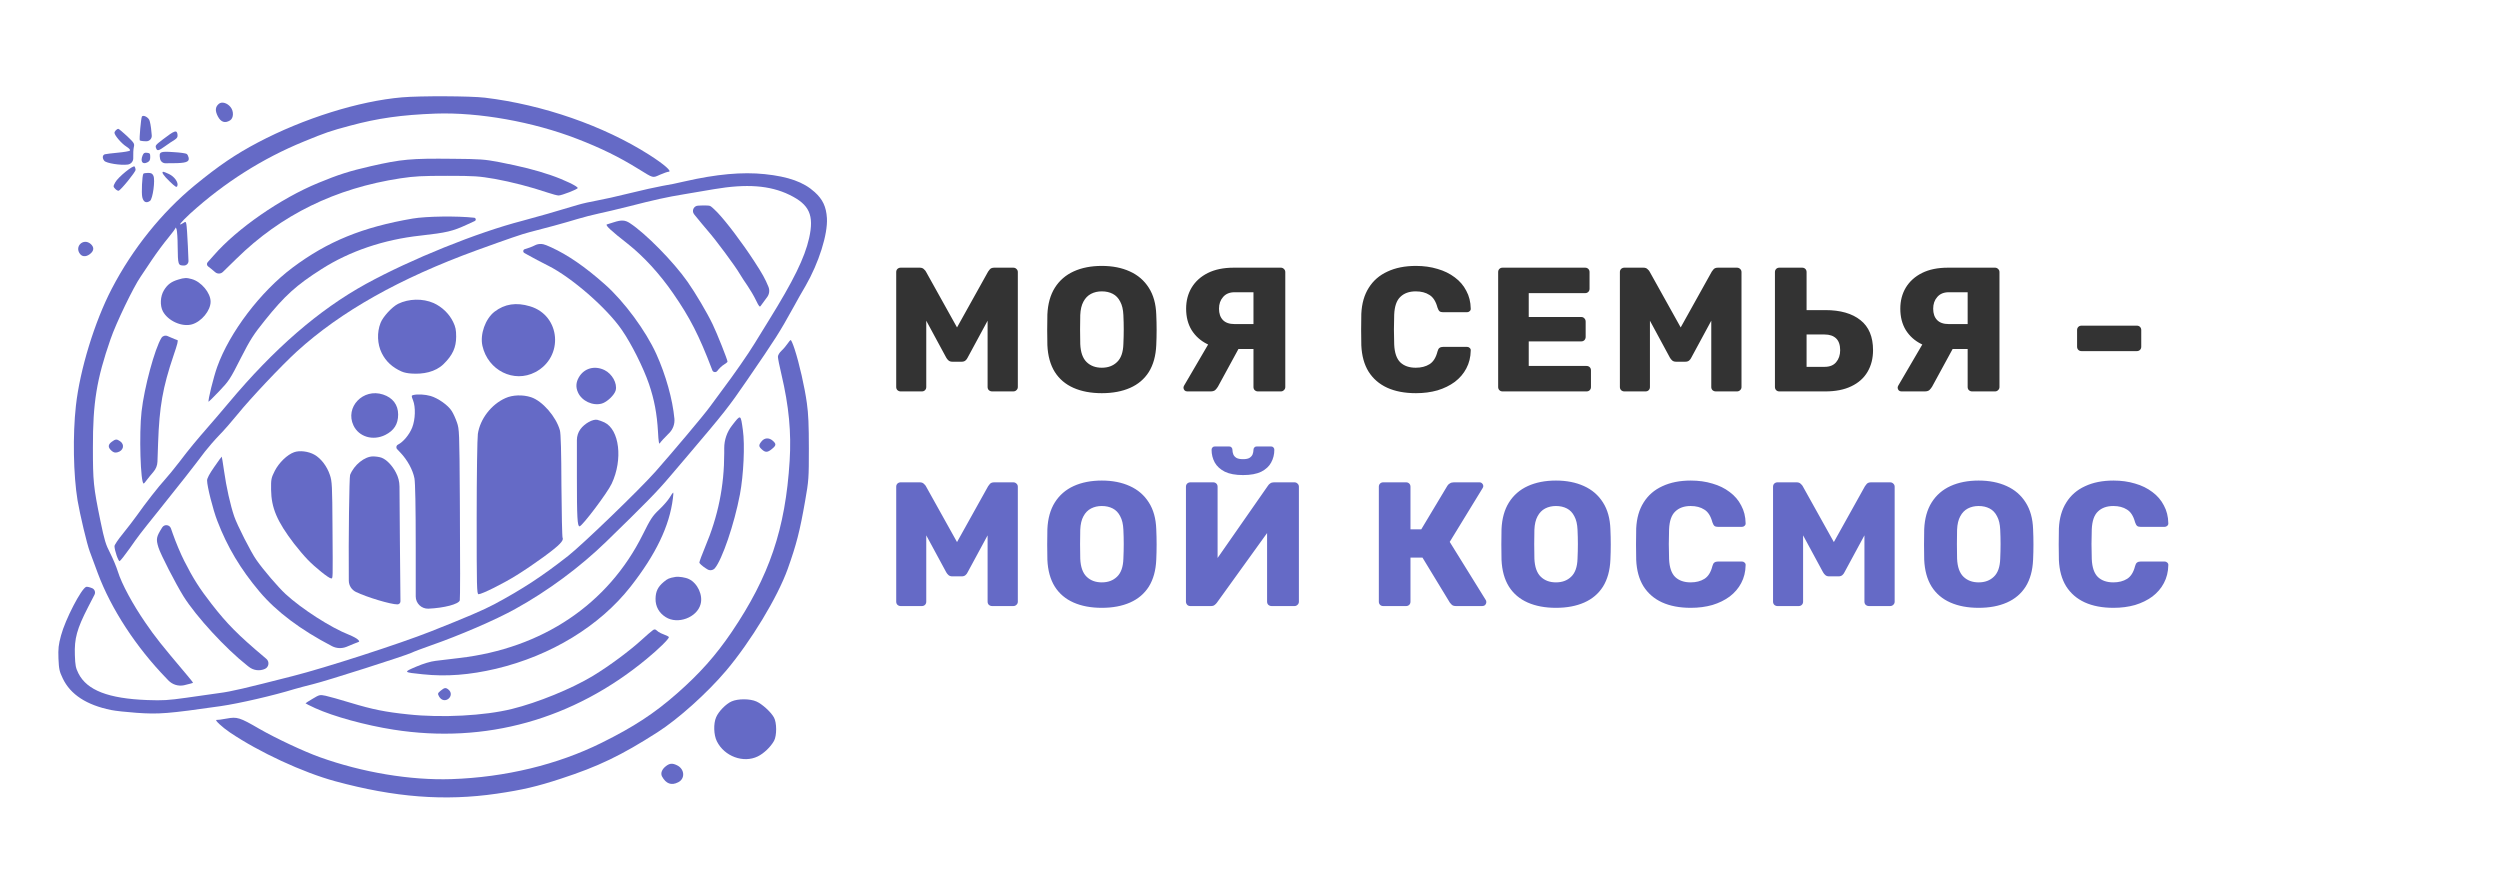 <svg width="198" height="70" viewBox="0 0 198 70" fill="none" xmlns="http://www.w3.org/2000/svg">
<g clip-path="url(#clip0_6_106)">
<path d="M42.06 31.46C42.961 31.755 44.047 33.008 44.344 34.081C44.418 34.341 44.456 35.772 44.465 38.465C44.483 40.656 44.52 42.517 44.558 42.598C44.613 42.705 44.548 42.848 44.335 43.072C43.973 43.474 42.302 44.691 40.928 45.55C39.907 46.194 38.171 47.062 37.901 47.062C37.762 47.062 37.753 46.507 37.753 40.996C37.753 37.669 37.799 34.681 37.846 34.367C38.022 33.187 38.904 32.033 40.027 31.532C40.594 31.272 41.411 31.245 42.06 31.46Z" fill="#656AC6"/>
<path d="M34.105 31.362C34.689 31.532 35.497 32.095 35.776 32.552C35.896 32.73 36.082 33.142 36.193 33.464C36.375 33.998 36.387 34.159 36.419 39.483L36.425 40.618L36.425 40.701C36.453 44.36 36.444 47.437 36.416 47.545C36.342 47.849 35.172 48.153 33.928 48.207V48.207C33.38 48.226 32.926 47.787 32.926 47.239V43.331C32.926 40.182 32.889 38.223 32.824 37.883C32.694 37.212 32.267 36.425 31.691 35.826L31.451 35.571C31.349 35.462 31.38 35.284 31.515 35.217V35.217C31.942 35.003 32.424 34.421 32.647 33.858C32.898 33.214 32.926 32.247 32.712 31.702C32.573 31.353 32.582 31.326 32.721 31.29C33.065 31.201 33.659 31.236 34.105 31.362Z" fill="#656AC6"/>
<path d="M30.335 31.245C31.106 31.496 31.533 32.059 31.533 32.829C31.533 33.589 31.208 34.099 30.512 34.448C29.537 34.931 28.423 34.6 27.996 33.697C27.309 32.247 28.757 30.727 30.335 31.245Z" fill="#656AC6"/>
<path d="M34.337 23.999C34.996 24.295 35.571 24.84 35.887 25.493C36.082 25.896 36.128 26.128 36.128 26.665C36.128 27.515 35.85 28.132 35.135 28.83V28.83C34.482 29.473 33.495 29.651 32.581 29.585C32.296 29.565 32.018 29.517 31.802 29.421C31.078 29.099 30.558 28.624 30.233 27.962C29.881 27.256 29.843 26.325 30.141 25.574C30.326 25.091 31.05 24.303 31.533 24.062C32.378 23.651 33.473 23.624 34.337 23.999Z" fill="#656AC6"/>
<path d="M41.977 24.259C44.409 24.983 44.678 28.276 42.395 29.474C40.705 30.36 38.644 29.34 38.208 27.39C38.004 26.477 38.44 25.252 39.164 24.688C39.972 24.071 40.881 23.928 41.977 24.259Z" fill="#656AC6"/>
<path d="M60.572 13.792C62.447 13.989 63.654 14.418 64.526 15.215C65.167 15.796 65.436 16.378 65.492 17.272C65.566 18.56 64.851 20.815 63.802 22.64C63.524 23.105 63.106 23.847 62.864 24.295C61.704 26.388 61.5 26.71 59.151 30.136C57.703 32.247 57.359 32.677 54.556 35.978C54.293 36.29 53.667 37.024 53.13 37.654L53.033 37.767C52.068 38.912 51.102 39.896 48.011 42.902C45.941 44.915 43.379 46.811 40.816 48.225C39.266 49.092 36.351 50.345 34.086 51.132C33.427 51.365 32.758 51.615 32.601 51.696C32.146 51.919 25.814 53.941 24.803 54.182C24.292 54.308 23.624 54.487 23.317 54.576C21.656 55.086 18.954 55.712 17.469 55.927C13.282 56.526 12.595 56.58 10.813 56.455C10.042 56.401 9.132 56.303 8.789 56.231C6.858 55.837 5.577 55.005 4.973 53.735C4.704 53.181 4.667 52.993 4.63 52.161C4.602 51.365 4.63 51.078 4.834 50.327C5.168 49.066 6.431 46.632 6.821 46.48C6.895 46.453 7.109 46.507 7.303 46.587V46.587C7.5 46.675 7.583 46.91 7.484 47.101L6.969 48.099C6.087 49.817 5.883 50.577 5.93 51.883C5.957 52.697 5.995 52.903 6.217 53.342C6.895 54.675 8.594 55.328 11.667 55.444C12.911 55.489 13.319 55.462 14.73 55.265C15.621 55.14 16.819 54.97 17.376 54.889C18.341 54.764 19.353 54.522 23.178 53.547C25.759 52.894 31.672 50.98 34.132 50.005C36.955 48.887 38.291 48.314 39.145 47.858C41.383 46.659 42.952 45.63 44.994 44.029C46.136 43.134 50.657 38.769 51.91 37.355C53.321 35.754 55.772 32.847 56.227 32.212C56.459 31.89 56.886 31.308 57.183 30.915C58.186 29.581 59.244 28.052 59.764 27.202C60.052 26.737 60.553 25.923 60.878 25.395C62.855 22.21 63.728 20.421 64.081 18.864C64.489 17.04 64.109 16.199 62.521 15.429C60.971 14.678 59.133 14.544 56.552 14.982C55.791 15.116 54.695 15.304 54.129 15.393C52.82 15.608 51.845 15.823 49.821 16.342C48.93 16.565 47.844 16.825 47.408 16.914C46.971 17.004 46.219 17.201 45.737 17.344C44.808 17.63 42.942 18.14 41.931 18.39C41.364 18.534 40.269 18.909 37.753 19.822C31.645 22.049 26.994 24.67 23.512 27.837C22.287 28.955 19.817 31.576 18.833 32.793C18.397 33.33 17.738 34.09 17.357 34.475C16.986 34.86 16.485 35.441 16.234 35.763C15.361 36.926 14.155 38.465 12.614 40.379L12.438 40.599C11.093 42.276 10.987 42.408 10.274 43.43C9.894 43.966 9.531 44.423 9.476 44.441C9.374 44.476 9.067 43.582 9.067 43.251C9.067 43.161 9.364 42.714 9.726 42.276C10.088 41.828 10.599 41.166 10.859 40.8C11.472 39.923 12.595 38.483 13.087 37.955C13.301 37.722 13.811 37.096 14.22 36.568C14.972 35.575 15.529 34.904 16.559 33.723C16.884 33.357 17.562 32.56 18.081 31.943C21.702 27.613 25.248 24.545 28.98 22.488C32.554 20.528 37.809 18.408 41.373 17.487C42.237 17.263 44.363 16.655 45.737 16.234C46.117 16.118 46.813 15.966 47.268 15.886C47.733 15.805 48.902 15.546 49.868 15.304C50.843 15.062 52.012 14.803 52.467 14.723C52.931 14.651 53.72 14.49 54.231 14.365C56.737 13.792 58.798 13.604 60.572 13.792Z" fill="#656AC6"/>
<path d="M43.657 19.589C44.966 20.189 46.34 21.128 47.918 22.532C49.441 23.883 51.14 26.191 51.975 28.025C52.736 29.707 53.275 31.648 53.414 33.169V33.169C53.449 33.589 53.297 34.002 52.999 34.3L52.913 34.385C52.606 34.69 52.309 35.012 52.263 35.101C52.198 35.226 52.151 34.976 52.114 34.206C52.031 32.757 51.817 31.639 51.4 30.413C50.954 29.116 50.016 27.238 49.255 26.137C48.067 24.402 45.273 21.969 43.407 21.038C42.877 20.77 42.153 20.394 41.8 20.189L41.527 20.035C41.396 19.963 41.423 19.767 41.568 19.732V19.732C41.791 19.67 42.144 19.544 42.348 19.437V19.437C42.641 19.283 42.961 19.291 43.265 19.42C43.385 19.47 43.519 19.528 43.657 19.589Z" fill="#656AC6"/>
<path d="M53.293 39.476C53.024 41.658 51.947 43.904 49.942 46.462C47.501 49.575 43.648 51.928 39.285 52.966C37.187 53.458 35.349 53.601 33.483 53.404C31.923 53.243 31.923 53.243 32.972 52.796C33.538 52.554 34.114 52.384 34.495 52.34C34.799 52.299 35.529 52.213 36.176 52.138L36.361 52.116C42.952 51.356 48.169 47.849 50.907 42.338C51.52 41.104 51.678 40.862 52.198 40.37C52.523 40.066 52.894 39.637 53.033 39.413C53.163 39.189 53.293 39.01 53.312 39.01C53.34 39.01 53.331 39.225 53.293 39.476Z" fill="#656AC6"/>
<path d="M17.747 37.311C17.924 38.572 18.249 40.021 18.546 40.889C18.778 41.578 19.873 43.734 20.309 44.351C20.866 45.147 22.008 46.48 22.612 47.044C23.884 48.216 26.195 49.71 27.662 50.282C27.95 50.398 28.265 50.568 28.349 50.658C28.488 50.801 28.479 50.819 28.321 50.873C28.219 50.908 27.857 51.051 27.504 51.203L27.436 51.231C27.066 51.378 26.651 51.359 26.297 51.177V51.177C23.8 49.88 21.878 48.43 20.56 46.865C19.056 45.085 17.998 43.313 17.209 41.247C16.865 40.361 16.401 38.509 16.401 38.053C16.401 37.874 16.596 37.517 16.977 36.971C17.292 36.514 17.552 36.157 17.562 36.166C17.58 36.184 17.654 36.694 17.747 37.311Z" fill="#656AC6"/>
<path d="M37.558 17.245V17.245C37.696 17.26 37.727 17.448 37.6 17.506L37.001 17.782C35.841 18.319 35.376 18.426 33.306 18.659C30.401 18.972 27.69 19.893 25.462 21.316C23.466 22.586 22.547 23.418 20.969 25.386C20.077 26.495 19.827 26.88 19.056 28.392C18.239 30.011 18.128 30.181 17.357 30.986C16.912 31.451 16.531 31.827 16.522 31.818C16.448 31.746 16.912 29.868 17.2 29.063C18.184 26.316 20.634 23.096 23.178 21.19C25.954 19.115 28.72 17.988 32.694 17.308C33.752 17.129 36.203 17.093 37.558 17.245Z" fill="#656AC6"/>
<path d="M39.517 12.835C41.299 13.184 42.413 13.461 43.62 13.873C44.688 14.239 45.764 14.758 45.755 14.893C45.746 14.991 44.483 15.483 44.242 15.483C44.14 15.483 43.759 15.385 43.388 15.259C42.005 14.794 40.51 14.409 39.183 14.168C37.92 13.953 37.586 13.926 35.432 13.926C33.408 13.926 32.87 13.953 31.719 14.123C26.557 14.91 22.259 17.013 18.713 20.502L17.653 21.537C17.482 21.704 17.21 21.709 17.032 21.548V21.548C16.847 21.387 16.605 21.19 16.494 21.11V21.11C16.377 21.035 16.355 20.873 16.447 20.769L16.94 20.215C18.778 18.104 22.222 15.716 25.202 14.49C26.799 13.828 27.699 13.542 29.389 13.157C31.802 12.611 32.526 12.54 35.85 12.576C38.041 12.594 38.375 12.62 39.517 12.835Z" fill="#656AC6"/>
<path d="M15.185 22.103C15.937 22.309 16.68 23.194 16.68 23.892C16.68 24.599 15.956 25.475 15.204 25.69C14.415 25.914 13.31 25.422 12.901 24.661C12.66 24.205 12.688 23.472 12.985 22.988C13.263 22.532 13.56 22.309 14.127 22.139C14.591 21.995 14.786 21.987 15.185 22.103Z" fill="#656AC6"/>
<path d="M38.403 7.736C42.998 8.291 47.807 9.963 51.409 12.254C52.616 13.023 53.275 13.604 52.941 13.604C52.866 13.604 52.56 13.712 52.272 13.837C51.669 14.105 51.78 14.132 50.564 13.381C49.032 12.432 47.612 11.735 45.718 11.001C42.209 9.641 37.92 8.881 34.504 8.997C31.802 9.096 29.909 9.364 27.727 9.954C26.149 10.375 25.787 10.5 24.069 11.207C20.783 12.549 17.757 14.472 15.064 16.914C14.294 17.63 14.034 17.961 14.489 17.675C14.693 17.541 14.712 17.541 14.758 17.737C14.786 17.854 14.842 18.641 14.879 19.482L14.928 20.658C14.937 20.861 14.775 21.029 14.572 21.029V21.029C14.099 21.029 14.09 20.985 14.071 19.509C14.071 18.891 14.025 18.292 13.988 18.167C13.95 18.041 13.913 17.988 13.904 18.05C13.895 18.104 13.635 18.462 13.31 18.855C12.985 19.24 12.409 20.018 12.029 20.582C11.657 21.146 11.249 21.745 11.137 21.915C10.571 22.729 9.188 25.592 8.752 26.871C7.656 30.029 7.35 31.89 7.359 35.432C7.359 38.134 7.396 38.536 7.953 41.256C8.269 42.785 8.371 43.126 8.724 43.805C8.947 44.244 9.225 44.906 9.337 45.273C9.634 46.239 10.525 47.885 11.527 49.334C12.298 50.461 12.79 51.078 14.749 53.395C15.046 53.744 15.287 54.048 15.287 54.075C15.287 54.093 14.962 54.182 14.572 54.272V54.272C14.122 54.367 13.655 54.222 13.336 53.89L13.171 53.717C10.766 51.239 8.798 48.216 7.749 45.407C7.489 44.718 7.201 43.94 7.109 43.68C6.886 43.09 6.338 40.773 6.143 39.637C5.809 37.615 5.753 34.457 6.013 32.122C6.329 29.286 7.489 25.484 8.854 22.863C10.497 19.705 12.818 16.816 15.436 14.669C17.348 13.103 18.657 12.218 20.421 11.287C24.051 9.373 28.423 8.004 31.84 7.709C33.334 7.584 37.242 7.602 38.403 7.736Z" fill="#656AC6"/>
<path d="M51.941 49.878C52.011 49.92 52.075 49.993 52.143 50.039C52.245 50.108 52.407 50.19 52.569 50.246C52.792 50.327 52.978 50.425 52.978 50.461C52.978 50.604 52.161 51.409 51.214 52.188C45.403 56.992 38.44 58.933 31.162 57.788C28.943 57.439 26.427 56.75 24.97 56.088C24.543 55.891 24.199 55.721 24.199 55.703C24.199 55.685 24.45 55.524 24.756 55.345C25.304 55.014 25.332 55.014 25.787 55.104C26.047 55.158 26.928 55.408 27.755 55.658C29.5 56.186 30.512 56.392 32.341 56.58C34.977 56.866 38.375 56.687 40.538 56.151C42.58 55.65 45.273 54.549 46.962 53.529C48.262 52.742 49.896 51.526 50.88 50.622C51.222 50.306 51.543 50.033 51.711 49.908C51.785 49.853 51.863 49.831 51.941 49.878V49.878Z" fill="#656AC6"/>
<path d="M54.565 45.863C55.252 46.194 55.688 47.142 55.484 47.858C55.196 48.913 53.674 49.477 52.727 48.878C52.198 48.547 51.91 48.037 51.919 47.419C51.929 46.838 52.105 46.48 52.56 46.096C52.866 45.836 52.978 45.782 53.488 45.693C53.758 45.648 54.287 45.729 54.565 45.863Z" fill="#656AC6"/>
<path d="M58.836 34.063C59.003 35.253 58.891 37.615 58.603 39.154C58.158 41.506 57.192 44.324 56.617 45.004V45.004C56.467 45.174 56.216 45.211 56.024 45.09L55.874 44.995C55.614 44.825 55.391 44.628 55.391 44.548C55.391 44.476 55.596 43.922 55.846 43.322C56.877 40.88 57.359 38.501 57.359 35.879V35.49C57.359 34.844 57.575 34.216 57.972 33.706V33.706C58.678 32.793 58.659 32.793 58.836 34.063Z" fill="#656AC6"/>
<path d="M49.877 17.666C51.14 18.489 53.358 20.752 54.454 22.318C55.085 23.212 56.013 24.787 56.44 25.681C56.784 26.388 57.619 28.49 57.619 28.642C57.619 28.678 57.489 28.785 57.341 28.875C57.183 28.964 56.951 29.188 56.812 29.376V29.376C56.705 29.524 56.476 29.493 56.414 29.321L56.385 29.242C55.373 26.585 54.649 25.162 53.303 23.221C52.235 21.674 50.963 20.296 49.719 19.312C48.401 18.283 47.909 17.827 48.067 17.773C48.141 17.755 48.382 17.675 48.614 17.603C49.218 17.406 49.506 17.424 49.877 17.666Z" fill="#656AC6"/>
<path d="M56.793 16.798C57.508 17.541 58.761 19.195 59.745 20.707C60.386 21.691 60.599 22.076 60.859 22.711V22.711C60.974 22.988 60.932 23.305 60.75 23.543L60.702 23.606C60.516 23.856 60.312 24.125 60.256 24.214C60.172 24.348 60.117 24.286 59.875 23.785C59.717 23.454 59.42 22.953 59.225 22.666C59.021 22.38 58.743 21.942 58.594 21.7C58.241 21.083 56.663 18.963 56.069 18.292C55.809 17.988 55.336 17.424 55.029 17.04L54.975 16.971C54.761 16.704 54.938 16.307 55.28 16.288V16.288C55.726 16.261 56.153 16.27 56.227 16.306C56.31 16.333 56.561 16.556 56.793 16.798Z" fill="#656AC6"/>
<path d="M62.939 27.667C63.301 28.776 63.728 30.646 63.904 31.925C64.025 32.775 64.062 33.679 64.062 35.522C64.062 37.874 64.053 38.053 63.765 39.681C63.347 42.079 63.078 43.117 62.391 45.049C61.583 47.303 59.476 50.783 57.508 53.118C56.032 54.862 53.73 56.938 52.077 57.993C49.199 59.836 47.389 60.704 44.428 61.67C42.553 62.287 41.364 62.565 39.34 62.86C35.219 63.459 31.264 63.155 26.557 61.876C23.986 61.178 20.532 59.577 18.212 58.011C17.59 57.591 16.958 57 17.153 57.018C17.227 57.027 17.58 56.983 17.951 56.911C18.778 56.759 18.973 56.812 20.542 57.725C21.851 58.477 24.079 59.523 25.332 59.97C28.702 61.178 32.499 61.813 35.757 61.706C40.018 61.563 44.158 60.561 47.64 58.834C50.202 57.564 51.817 56.508 53.627 54.916C55.419 53.342 56.691 51.91 57.954 50.05C60.934 45.639 62.205 41.9 62.54 36.506C62.679 34.242 62.484 32.176 61.89 29.653C61.732 29 61.611 28.374 61.611 28.258C61.611 28.132 61.732 27.927 61.899 27.774C62.057 27.631 62.261 27.381 62.373 27.22C62.475 27.068 62.586 26.934 62.623 26.934C62.669 26.934 62.809 27.265 62.939 27.667Z" fill="#656AC6"/>
<path d="M59.912 55.56C60.358 55.757 61.054 56.383 61.296 56.822C61.528 57.233 61.528 58.262 61.305 58.673C61.036 59.156 60.497 59.675 60.014 59.908C58.882 60.462 57.369 59.908 56.775 58.709C56.524 58.208 56.496 57.305 56.719 56.804C56.914 56.338 57.508 55.739 57.944 55.551C58.446 55.328 59.402 55.328 59.912 55.56Z" fill="#656AC6"/>
<path d="M47.872 33.455C49.06 34.028 49.348 36.389 48.447 38.304C48.113 39.028 46.117 41.667 45.904 41.685C45.727 41.703 45.69 40.969 45.69 37.785V34.851C45.69 34.543 45.788 34.242 45.969 33.992V33.992C46.303 33.536 46.953 33.178 47.306 33.249C47.435 33.276 47.695 33.375 47.872 33.455Z" fill="#656AC6"/>
<path d="M53.627 60.614C54.231 60.91 54.277 61.679 53.711 61.956C53.173 62.234 52.746 62.073 52.43 61.491C52.3 61.241 52.421 60.919 52.755 60.668C53.052 60.444 53.266 60.436 53.627 60.614Z" fill="#656AC6"/>
<path d="M35.544 54.639C35.757 54.827 35.757 55.131 35.534 55.328C35.284 55.542 34.959 55.48 34.782 55.175C34.652 54.934 34.652 54.916 34.903 54.701C35.209 54.451 35.311 54.433 35.544 54.639Z" fill="#656AC6"/>
<path d="M47.881 29.313C48.484 29.608 48.902 30.369 48.763 30.915C48.67 31.281 48.076 31.845 47.668 31.961C46.953 32.167 46.071 31.755 45.774 31.076C45.588 30.664 45.616 30.279 45.848 29.877C46.266 29.161 47.092 28.928 47.881 29.313Z" fill="#656AC6"/>
<path d="M14.043 26.934C14.136 26.934 14.053 27.256 13.746 28.15C12.883 30.7 12.623 32.203 12.521 35.092L12.471 36.56C12.461 36.861 12.348 37.148 12.149 37.373V37.373C11.982 37.561 11.759 37.847 11.639 37.999C11.527 38.161 11.407 38.295 11.379 38.295C11.128 38.295 11.008 34.332 11.212 32.587C11.425 30.691 12.261 27.596 12.79 26.755V26.755C12.892 26.599 13.091 26.54 13.261 26.613L13.486 26.71C13.774 26.835 14.025 26.934 14.043 26.934Z" fill="#656AC6"/>
<path d="M7.192 19.33C7.443 19.562 7.452 19.813 7.211 20.045C6.914 20.332 6.561 20.376 6.357 20.135C5.855 19.535 6.607 18.811 7.192 19.33Z" fill="#656AC6"/>
<path d="M9.504 34.94C9.903 35.208 9.782 35.709 9.29 35.826C9.104 35.87 8.984 35.835 8.826 35.691C8.538 35.432 8.547 35.217 8.845 34.994C9.142 34.77 9.244 34.761 9.504 34.94Z" fill="#656AC6"/>
<path d="M12.149 13.918C12.307 14.248 12.103 15.751 11.88 15.912C11.583 16.118 11.36 16.011 11.268 15.617C11.193 15.286 11.258 13.918 11.351 13.765C11.379 13.721 11.546 13.694 11.722 13.694C11.973 13.694 12.066 13.739 12.149 13.918Z" fill="#656AC6"/>
<path d="M10.738 13.452C10.738 13.622 9.569 15.062 9.392 15.107C9.337 15.116 9.216 15.054 9.123 14.955C8.956 14.776 8.956 14.758 9.132 14.436C9.355 14.025 10.571 13.041 10.664 13.193C10.701 13.246 10.738 13.363 10.738 13.452Z" fill="#656AC6"/>
<path d="M10.061 10.777C10.636 11.323 10.664 11.377 10.599 11.654C10.562 11.815 10.543 12.182 10.553 12.459L10.554 12.528C10.559 12.78 10.375 12.996 10.126 13.032V13.032C9.559 13.112 8.408 12.925 8.26 12.737C8.083 12.522 8.111 12.28 8.306 12.218C8.408 12.191 8.863 12.137 9.337 12.092C9.81 12.048 10.237 11.976 10.284 11.931C10.339 11.878 10.246 11.761 9.996 11.601C9.624 11.368 9.067 10.715 9.067 10.518C9.067 10.402 9.253 10.205 9.374 10.205C9.411 10.205 9.726 10.464 10.061 10.777Z" fill="#656AC6"/>
<path d="M11.825 9.498C11.88 9.615 11.964 10.044 11.992 10.447L12.019 10.718C12.044 10.97 11.846 11.189 11.592 11.189V11.189C11.332 11.189 11.1 11.153 11.072 11.117C11.017 11.028 11.165 9.346 11.24 9.23C11.332 9.087 11.704 9.257 11.825 9.498Z" fill="#656AC6"/>
<path d="M14.062 10.679C14.08 10.849 14.025 10.947 13.83 11.073C13.691 11.153 13.356 11.377 13.096 11.565C12.576 11.94 12.456 11.976 12.372 11.761C12.279 11.529 12.298 11.502 12.892 11.046C13.848 10.312 14.015 10.259 14.062 10.679Z" fill="#656AC6"/>
<path d="M14.786 12.191C14.851 12.236 14.916 12.37 14.944 12.495C15.009 12.826 14.73 12.925 13.663 12.925L13.107 12.93C12.897 12.932 12.716 12.782 12.679 12.576V12.576C12.576 12.012 12.669 11.976 13.746 12.048C14.266 12.075 14.73 12.146 14.786 12.191Z" fill="#656AC6"/>
<path d="M11.899 12.441C11.899 12.683 11.843 12.772 11.667 12.862C11.277 13.05 11.1 12.79 11.295 12.307C11.37 12.119 11.444 12.075 11.648 12.101C11.871 12.128 11.899 12.164 11.899 12.441Z" fill="#656AC6"/>
<path d="M13.384 13.783C13.82 13.989 14.155 14.463 14.043 14.732C13.988 14.866 13.895 14.812 13.431 14.365C12.938 13.891 12.753 13.604 12.938 13.604C12.976 13.604 13.171 13.685 13.384 13.783Z" fill="#656AC6"/>
<path d="M18.258 8.478C18.527 8.809 18.509 9.355 18.221 9.534C17.822 9.784 17.497 9.677 17.255 9.221C17.023 8.774 17.042 8.461 17.339 8.219C17.571 8.031 17.989 8.147 18.258 8.478Z" fill="#656AC6"/>
<path d="M14.591 44.423C15.287 45.8 15.798 46.605 16.754 47.831C17.97 49.397 18.852 50.291 20.913 52.026L21.095 52.182C21.358 52.407 21.3 52.828 20.987 52.975V52.975V52.975C20.57 53.162 20.084 53.103 19.723 52.823L19.585 52.715C17.877 51.373 15.547 48.842 14.535 47.232C13.904 46.212 12.716 43.904 12.549 43.358C12.344 42.687 12.372 42.526 12.846 41.775V41.775C13.018 41.5 13.431 41.546 13.539 41.852L13.681 42.258C13.904 42.902 14.312 43.877 14.591 44.423Z" fill="#656AC6"/>
<path d="M61.212 34.913C61.49 35.164 61.481 35.28 61.138 35.557C60.794 35.844 60.618 35.852 60.339 35.593C60.08 35.361 60.07 35.253 60.321 34.949C60.553 34.663 60.915 34.645 61.212 34.913Z" fill="#656AC6"/>
<path d="M30.206 36.246C30.605 36.389 31.06 36.855 31.357 37.427V37.427C31.54 37.768 31.637 38.148 31.64 38.535L31.672 42.902L31.716 47.625C31.718 47.758 31.61 47.867 31.477 47.867V47.867C30.93 47.867 29.064 47.303 28.191 46.883V46.883C27.85 46.718 27.631 46.375 27.626 45.996L27.625 45.872C27.597 42.669 27.662 37.794 27.727 37.615C28.043 36.819 28.878 36.148 29.547 36.148C29.769 36.148 30.057 36.193 30.206 36.246Z" fill="#656AC6"/>
<path d="M24.905 36.014C25.425 36.309 25.898 36.926 26.13 37.624C26.297 38.116 26.316 38.465 26.334 41.784C26.362 46.006 26.372 45.809 26.223 45.809C26.047 45.809 24.97 44.95 24.376 44.333C24.088 44.038 23.596 43.456 23.28 43.045C21.943 41.292 21.488 40.227 21.47 38.787C21.461 37.946 21.479 37.856 21.767 37.284C22.101 36.64 22.742 36.014 23.29 35.817C23.726 35.656 24.431 35.745 24.905 36.014Z" fill="#656AC6"/>
</g>
<path d="M71.33 31C71.237 31 71.153 30.967 71.078 30.902C71.013 30.837 70.98 30.753 70.98 30.65V21.55C70.98 21.447 71.013 21.363 71.078 21.298C71.153 21.233 71.237 21.2 71.33 21.2H72.842C72.991 21.2 73.103 21.242 73.178 21.326C73.262 21.401 73.313 21.461 73.332 21.508L75.796 25.932L78.26 21.508C78.288 21.461 78.335 21.401 78.4 21.326C78.475 21.242 78.591 21.2 78.75 21.2H80.248C80.351 21.2 80.435 21.233 80.5 21.298C80.575 21.363 80.612 21.447 80.612 21.55V30.65C80.612 30.753 80.575 30.837 80.5 30.902C80.435 30.967 80.351 31 80.248 31H78.582C78.479 31 78.391 30.967 78.316 30.902C78.251 30.837 78.218 30.753 78.218 30.65V25.4L76.636 28.326C76.599 28.41 76.543 28.485 76.468 28.55C76.393 28.615 76.291 28.648 76.16 28.648H75.432C75.301 28.648 75.199 28.615 75.124 28.55C75.049 28.485 74.989 28.41 74.942 28.326L73.36 25.4V30.65C73.36 30.753 73.327 30.837 73.262 30.902C73.197 30.967 73.113 31 73.01 31H71.33ZM87.264 31.14C86.405 31.14 85.659 31 85.024 30.72C84.389 30.44 83.895 30.02 83.54 29.46C83.185 28.891 82.989 28.181 82.952 27.332C82.943 26.931 82.938 26.529 82.938 26.128C82.938 25.727 82.943 25.321 82.952 24.91C82.989 24.07 83.185 23.365 83.54 22.796C83.904 22.217 84.403 21.783 85.038 21.494C85.673 21.205 86.415 21.06 87.264 21.06C88.104 21.06 88.841 21.205 89.476 21.494C90.12 21.783 90.624 22.217 90.988 22.796C91.352 23.365 91.548 24.07 91.576 24.91C91.595 25.321 91.604 25.727 91.604 26.128C91.604 26.529 91.595 26.931 91.576 27.332C91.539 28.181 91.343 28.891 90.988 29.46C90.633 30.02 90.139 30.44 89.504 30.72C88.869 31 88.123 31.14 87.264 31.14ZM87.264 29.124C87.759 29.124 88.16 28.975 88.468 28.676C88.785 28.377 88.953 27.901 88.972 27.248C88.991 26.837 89 26.45 89 26.086C89 25.722 88.991 25.344 88.972 24.952C88.953 24.513 88.869 24.159 88.72 23.888C88.58 23.608 88.384 23.403 88.132 23.272C87.88 23.141 87.591 23.076 87.264 23.076C86.947 23.076 86.662 23.141 86.41 23.272C86.158 23.403 85.957 23.608 85.808 23.888C85.659 24.159 85.575 24.513 85.556 24.952C85.547 25.344 85.542 25.722 85.542 26.086C85.542 26.45 85.547 26.837 85.556 27.248C85.584 27.901 85.752 28.377 86.06 28.676C86.368 28.975 86.769 29.124 87.264 29.124ZM99.625 31C99.531 31 99.448 30.967 99.373 30.902C99.308 30.837 99.275 30.753 99.275 30.65V27.64H97.413C96.731 27.64 96.129 27.509 95.607 27.248C95.084 26.987 94.674 26.618 94.375 26.142C94.085 25.666 93.941 25.101 93.941 24.448C93.941 23.823 94.085 23.267 94.375 22.782C94.674 22.287 95.103 21.9 95.663 21.62C96.223 21.34 96.909 21.2 97.721 21.2H101.445C101.538 21.2 101.618 21.233 101.683 21.298C101.758 21.363 101.795 21.447 101.795 21.55V30.65C101.795 30.753 101.758 30.837 101.683 30.902C101.618 30.967 101.538 31 101.445 31H99.625ZM94.025 31C93.941 31 93.871 30.972 93.815 30.916C93.759 30.851 93.731 30.781 93.731 30.706C93.731 30.659 93.745 30.608 93.773 30.552L95.901 26.912L98.253 27.332L96.461 30.622C96.405 30.715 96.335 30.804 96.251 30.888C96.167 30.963 96.041 31 95.873 31H94.025ZM97.777 25.666H99.275V23.146H97.777C97.385 23.146 97.082 23.272 96.867 23.524C96.652 23.767 96.545 24.075 96.545 24.448C96.545 24.831 96.647 25.129 96.853 25.344C97.058 25.559 97.366 25.666 97.777 25.666ZM112.142 31.14C111.255 31.14 110.494 30.995 109.86 30.706C109.234 30.417 108.744 29.992 108.39 29.432C108.044 28.872 107.853 28.177 107.816 27.346C107.806 26.963 107.802 26.553 107.802 26.114C107.802 25.675 107.806 25.255 107.816 24.854C107.853 24.042 108.049 23.356 108.404 22.796C108.758 22.227 109.253 21.797 109.888 21.508C110.522 21.209 111.274 21.06 112.142 21.06C112.758 21.06 113.327 21.139 113.85 21.298C114.372 21.447 114.83 21.671 115.222 21.97C115.614 22.259 115.917 22.614 116.132 23.034C116.356 23.445 116.472 23.911 116.482 24.434C116.491 24.518 116.463 24.588 116.398 24.644C116.342 24.7 116.272 24.728 116.188 24.728H114.298C114.176 24.728 114.083 24.705 114.018 24.658C113.952 24.602 113.896 24.504 113.85 24.364C113.719 23.869 113.504 23.533 113.206 23.356C112.916 23.169 112.557 23.076 112.128 23.076C111.614 23.076 111.208 23.221 110.91 23.51C110.611 23.79 110.448 24.261 110.42 24.924C110.392 25.689 110.392 26.473 110.42 27.276C110.448 27.939 110.611 28.415 110.91 28.704C111.208 28.984 111.614 29.124 112.128 29.124C112.557 29.124 112.921 29.031 113.22 28.844C113.518 28.657 113.728 28.321 113.85 27.836C113.887 27.696 113.938 27.603 114.004 27.556C114.078 27.5 114.176 27.472 114.298 27.472H116.188C116.272 27.472 116.342 27.5 116.398 27.556C116.463 27.612 116.491 27.682 116.482 27.766C116.472 28.289 116.356 28.76 116.132 29.18C115.917 29.591 115.614 29.945 115.222 30.244C114.83 30.533 114.372 30.757 113.85 30.916C113.327 31.065 112.758 31.14 112.142 31.14ZM119.004 31C118.901 31 118.817 30.967 118.752 30.902C118.686 30.837 118.654 30.753 118.654 30.65V21.55C118.654 21.447 118.686 21.363 118.752 21.298C118.817 21.233 118.901 21.2 119.004 21.2H125.542C125.644 21.2 125.728 21.233 125.794 21.298C125.859 21.363 125.892 21.447 125.892 21.55V22.866C125.892 22.969 125.859 23.053 125.794 23.118C125.728 23.183 125.644 23.216 125.542 23.216H121.076V25.106H125.234C125.336 25.106 125.42 25.143 125.486 25.218C125.551 25.283 125.584 25.367 125.584 25.47V26.688C125.584 26.781 125.551 26.865 125.486 26.94C125.42 27.005 125.336 27.038 125.234 27.038H121.076V28.984H125.654C125.756 28.984 125.84 29.017 125.906 29.082C125.971 29.147 126.004 29.231 126.004 29.334V30.65C126.004 30.753 125.971 30.837 125.906 30.902C125.84 30.967 125.756 31 125.654 31H119.004ZM128.645 31C128.552 31 128.468 30.967 128.393 30.902C128.328 30.837 128.295 30.753 128.295 30.65V21.55C128.295 21.447 128.328 21.363 128.393 21.298C128.468 21.233 128.552 21.2 128.645 21.2H130.157C130.307 21.2 130.419 21.242 130.493 21.326C130.577 21.401 130.629 21.461 130.647 21.508L133.111 25.932L135.575 21.508C135.603 21.461 135.65 21.401 135.715 21.326C135.79 21.242 135.907 21.2 136.065 21.2H137.563C137.666 21.2 137.75 21.233 137.815 21.298C137.89 21.363 137.927 21.447 137.927 21.55V30.65C137.927 30.753 137.89 30.837 137.815 30.902C137.75 30.967 137.666 31 137.563 31H135.897C135.795 31 135.706 30.967 135.631 30.902C135.566 30.837 135.533 30.753 135.533 30.65V25.4L133.951 28.326C133.914 28.41 133.858 28.485 133.783 28.55C133.709 28.615 133.606 28.648 133.475 28.648H132.747C132.617 28.648 132.514 28.615 132.439 28.55C132.365 28.485 132.304 28.41 132.257 28.326L130.675 25.4V30.65C130.675 30.753 130.643 30.837 130.577 30.902C130.512 30.967 130.428 31 130.325 31H128.645ZM140.925 31C140.823 31 140.739 30.967 140.673 30.902C140.608 30.837 140.575 30.753 140.575 30.65V21.55C140.575 21.447 140.608 21.363 140.673 21.298C140.739 21.233 140.823 21.2 140.925 21.2H142.731C142.834 21.2 142.918 21.233 142.983 21.298C143.049 21.363 143.081 21.447 143.081 21.55V24.56H144.565C145.76 24.56 146.689 24.826 147.351 25.358C148.014 25.881 148.345 26.674 148.345 27.738C148.345 28.382 148.201 28.951 147.911 29.446C147.622 29.941 147.193 30.323 146.623 30.594C146.063 30.865 145.377 31 144.565 31H140.925ZM143.081 29.054H144.509C144.911 29.054 145.214 28.933 145.419 28.69C145.634 28.438 145.741 28.121 145.741 27.738C145.741 27.318 145.634 27.005 145.419 26.8C145.205 26.595 144.901 26.492 144.509 26.492H143.081V29.054ZM156.188 31C156.095 31 156.011 30.967 155.936 30.902C155.871 30.837 155.838 30.753 155.838 30.65V27.64H153.976C153.295 27.64 152.693 27.509 152.17 27.248C151.647 26.987 151.237 26.618 150.938 26.142C150.649 25.666 150.504 25.101 150.504 24.448C150.504 23.823 150.649 23.267 150.938 22.782C151.237 22.287 151.666 21.9 152.226 21.62C152.786 21.34 153.472 21.2 154.284 21.2H158.008C158.101 21.2 158.181 21.233 158.246 21.298C158.321 21.363 158.358 21.447 158.358 21.55V30.65C158.358 30.753 158.321 30.837 158.246 30.902C158.181 30.967 158.101 31 158.008 31H156.188ZM150.588 31C150.504 31 150.434 30.972 150.378 30.916C150.322 30.851 150.294 30.781 150.294 30.706C150.294 30.659 150.308 30.608 150.336 30.552L152.464 26.912L154.816 27.332L153.024 30.622C152.968 30.715 152.898 30.804 152.814 30.888C152.73 30.963 152.604 31 152.436 31H150.588ZM154.34 25.666H155.838V23.146H154.34C153.948 23.146 153.645 23.272 153.43 23.524C153.215 23.767 153.108 24.075 153.108 24.448C153.108 24.831 153.211 25.129 153.416 25.344C153.621 25.559 153.929 25.666 154.34 25.666ZM164.855 27.808C164.752 27.808 164.668 27.775 164.603 27.71C164.538 27.645 164.505 27.561 164.505 27.458V26.142C164.505 26.039 164.538 25.955 164.603 25.89C164.668 25.825 164.752 25.792 164.855 25.792H169.237C169.34 25.792 169.424 25.825 169.489 25.89C169.554 25.955 169.587 26.039 169.587 26.142V27.458C169.587 27.561 169.554 27.645 169.489 27.71C169.424 27.775 169.34 27.808 169.237 27.808H164.855Z" fill="#333333"/>
<path d="M71.33 48C71.237 48 71.153 47.967 71.078 47.902C71.013 47.837 70.98 47.753 70.98 47.65V38.55C70.98 38.447 71.013 38.363 71.078 38.298C71.153 38.233 71.237 38.2 71.33 38.2H72.842C72.991 38.2 73.103 38.242 73.178 38.326C73.262 38.401 73.313 38.461 73.332 38.508L75.796 42.932L78.26 38.508C78.288 38.461 78.335 38.401 78.4 38.326C78.475 38.242 78.591 38.2 78.75 38.2H80.248C80.351 38.2 80.435 38.233 80.5 38.298C80.575 38.363 80.612 38.447 80.612 38.55V47.65C80.612 47.753 80.575 47.837 80.5 47.902C80.435 47.967 80.351 48 80.248 48H78.582C78.479 48 78.391 47.967 78.316 47.902C78.251 47.837 78.218 47.753 78.218 47.65V42.4L76.636 45.326C76.599 45.41 76.543 45.485 76.468 45.55C76.393 45.615 76.291 45.648 76.16 45.648H75.432C75.301 45.648 75.199 45.615 75.124 45.55C75.049 45.485 74.989 45.41 74.942 45.326L73.36 42.4V47.65C73.36 47.753 73.327 47.837 73.262 47.902C73.197 47.967 73.113 48 73.01 48H71.33ZM87.264 48.14C86.405 48.14 85.659 48 85.024 47.72C84.389 47.44 83.895 47.02 83.54 46.46C83.185 45.891 82.989 45.181 82.952 44.332C82.943 43.931 82.938 43.529 82.938 43.128C82.938 42.727 82.943 42.321 82.952 41.91C82.989 41.07 83.185 40.365 83.54 39.796C83.904 39.217 84.403 38.783 85.038 38.494C85.673 38.205 86.415 38.06 87.264 38.06C88.104 38.06 88.841 38.205 89.476 38.494C90.12 38.783 90.624 39.217 90.988 39.796C91.352 40.365 91.548 41.07 91.576 41.91C91.595 42.321 91.604 42.727 91.604 43.128C91.604 43.529 91.595 43.931 91.576 44.332C91.539 45.181 91.343 45.891 90.988 46.46C90.633 47.02 90.139 47.44 89.504 47.72C88.869 48 88.123 48.14 87.264 48.14ZM87.264 46.124C87.759 46.124 88.16 45.975 88.468 45.676C88.785 45.377 88.953 44.901 88.972 44.248C88.991 43.837 89 43.45 89 43.086C89 42.722 88.991 42.344 88.972 41.952C88.953 41.513 88.869 41.159 88.72 40.888C88.58 40.608 88.384 40.403 88.132 40.272C87.88 40.141 87.591 40.076 87.264 40.076C86.947 40.076 86.662 40.141 86.41 40.272C86.158 40.403 85.957 40.608 85.808 40.888C85.659 41.159 85.575 41.513 85.556 41.952C85.547 42.344 85.542 42.722 85.542 43.086C85.542 43.45 85.547 43.837 85.556 44.248C85.584 44.901 85.752 45.377 86.06 45.676C86.368 45.975 86.769 46.124 87.264 46.124ZM94.277 48C94.174 48 94.09 47.967 94.025 47.902C93.96 47.827 93.927 47.743 93.927 47.65V38.55C93.927 38.447 93.96 38.363 94.025 38.298C94.1 38.233 94.183 38.2 94.277 38.2H96.083C96.186 38.2 96.269 38.233 96.335 38.298C96.4 38.363 96.433 38.447 96.433 38.55V44.192L100.423 38.466C100.47 38.391 100.53 38.331 100.605 38.284C100.68 38.228 100.778 38.2 100.899 38.2H102.523C102.616 38.2 102.696 38.233 102.761 38.298C102.836 38.363 102.873 38.447 102.873 38.55V47.65C102.873 47.753 102.836 47.837 102.761 47.902C102.696 47.967 102.616 48 102.523 48H100.717C100.614 48 100.526 47.967 100.451 47.902C100.386 47.837 100.353 47.753 100.353 47.65V42.218L96.377 47.734C96.33 47.799 96.269 47.86 96.195 47.916C96.129 47.972 96.031 48 95.901 48H94.277ZM98.449 37.626C97.852 37.626 97.371 37.537 97.007 37.36C96.643 37.173 96.377 36.931 96.209 36.632C96.041 36.324 95.957 35.988 95.957 35.624C95.957 35.549 95.98 35.489 96.027 35.442C96.073 35.386 96.139 35.358 96.223 35.358H97.343C97.427 35.358 97.492 35.386 97.539 35.442C97.585 35.489 97.609 35.549 97.609 35.624C97.609 35.745 97.632 35.867 97.679 35.988C97.725 36.1 97.809 36.193 97.931 36.268C98.052 36.333 98.225 36.366 98.449 36.366C98.673 36.366 98.841 36.333 98.953 36.268C99.074 36.193 99.158 36.1 99.205 35.988C99.251 35.867 99.275 35.745 99.275 35.624C99.275 35.549 99.298 35.489 99.345 35.442C99.391 35.386 99.457 35.358 99.541 35.358H100.661C100.745 35.358 100.81 35.386 100.857 35.442C100.904 35.489 100.927 35.549 100.927 35.624C100.927 35.988 100.843 36.324 100.675 36.632C100.516 36.931 100.255 37.173 99.891 37.36C99.527 37.537 99.046 37.626 98.449 37.626ZM109.554 48C109.451 48 109.367 47.967 109.302 47.902C109.236 47.837 109.204 47.753 109.204 47.65V38.55C109.204 38.447 109.236 38.363 109.302 38.298C109.367 38.233 109.451 38.2 109.554 38.2H111.36C111.462 38.2 111.546 38.233 111.612 38.298C111.677 38.363 111.71 38.447 111.71 38.55V41.924H112.564L114.636 38.466C114.682 38.391 114.748 38.331 114.832 38.284C114.916 38.228 115.023 38.2 115.154 38.2H117.17C117.263 38.2 117.338 38.233 117.394 38.298C117.45 38.354 117.478 38.419 117.478 38.494C117.478 38.55 117.459 38.606 117.422 38.662L114.818 42.918L117.674 47.524C117.702 47.561 117.716 47.613 117.716 47.678C117.716 47.771 117.683 47.851 117.618 47.916C117.562 47.972 117.487 48 117.394 48H115.322C115.172 48 115.06 47.967 114.986 47.902C114.92 47.837 114.869 47.781 114.832 47.734L112.662 44.164H111.71V47.65C111.71 47.753 111.677 47.837 111.612 47.902C111.546 47.967 111.462 48 111.36 48H109.554ZM123.232 48.14C122.373 48.14 121.627 48 120.992 47.72C120.357 47.44 119.863 47.02 119.508 46.46C119.153 45.891 118.957 45.181 118.92 44.332C118.911 43.931 118.906 43.529 118.906 43.128C118.906 42.727 118.911 42.321 118.92 41.91C118.957 41.07 119.153 40.365 119.508 39.796C119.872 39.217 120.371 38.783 121.006 38.494C121.641 38.205 122.383 38.06 123.232 38.06C124.072 38.06 124.809 38.205 125.444 38.494C126.088 38.783 126.592 39.217 126.956 39.796C127.32 40.365 127.516 41.07 127.544 41.91C127.563 42.321 127.572 42.727 127.572 43.128C127.572 43.529 127.563 43.931 127.544 44.332C127.507 45.181 127.311 45.891 126.956 46.46C126.601 47.02 126.107 47.44 125.472 47.72C124.837 48 124.091 48.14 123.232 48.14ZM123.232 46.124C123.727 46.124 124.128 45.975 124.436 45.676C124.753 45.377 124.921 44.901 124.94 44.248C124.959 43.837 124.968 43.45 124.968 43.086C124.968 42.722 124.959 42.344 124.94 41.952C124.921 41.513 124.837 41.159 124.688 40.888C124.548 40.608 124.352 40.403 124.1 40.272C123.848 40.141 123.559 40.076 123.232 40.076C122.915 40.076 122.63 40.141 122.378 40.272C122.126 40.403 121.925 40.608 121.776 40.888C121.627 41.159 121.543 41.513 121.524 41.952C121.515 42.344 121.51 42.722 121.51 43.086C121.51 43.45 121.515 43.837 121.524 44.248C121.552 44.901 121.72 45.377 122.028 45.676C122.336 45.975 122.737 46.124 123.232 46.124ZM133.913 48.14C133.026 48.14 132.266 47.995 131.631 47.706C131.006 47.417 130.516 46.992 130.161 46.432C129.816 45.872 129.624 45.177 129.587 44.346C129.578 43.963 129.573 43.553 129.573 43.114C129.573 42.675 129.578 42.255 129.587 41.854C129.624 41.042 129.82 40.356 130.175 39.796C130.53 39.227 131.024 38.797 131.659 38.508C132.294 38.209 133.045 38.06 133.913 38.06C134.529 38.06 135.098 38.139 135.621 38.298C136.144 38.447 136.601 38.671 136.993 38.97C137.385 39.259 137.688 39.614 137.903 40.034C138.127 40.445 138.244 40.911 138.253 41.434C138.262 41.518 138.234 41.588 138.169 41.644C138.113 41.7 138.043 41.728 137.959 41.728H136.069C135.948 41.728 135.854 41.705 135.789 41.658C135.724 41.602 135.668 41.504 135.621 41.364C135.49 40.869 135.276 40.533 134.977 40.356C134.688 40.169 134.328 40.076 133.899 40.076C133.386 40.076 132.98 40.221 132.681 40.51C132.382 40.79 132.219 41.261 132.191 41.924C132.163 42.689 132.163 43.473 132.191 44.276C132.219 44.939 132.382 45.415 132.681 45.704C132.98 45.984 133.386 46.124 133.899 46.124C134.328 46.124 134.692 46.031 134.991 45.844C135.29 45.657 135.5 45.321 135.621 44.836C135.658 44.696 135.71 44.603 135.775 44.556C135.85 44.5 135.948 44.472 136.069 44.472H137.959C138.043 44.472 138.113 44.5 138.169 44.556C138.234 44.612 138.262 44.682 138.253 44.766C138.244 45.289 138.127 45.76 137.903 46.18C137.688 46.591 137.385 46.945 136.993 47.244C136.601 47.533 136.144 47.757 135.621 47.916C135.098 48.065 134.529 48.14 133.913 48.14ZM140.775 48C140.682 48 140.598 47.967 140.523 47.902C140.458 47.837 140.425 47.753 140.425 47.65V38.55C140.425 38.447 140.458 38.363 140.523 38.298C140.598 38.233 140.682 38.2 140.775 38.2H142.287C142.436 38.2 142.548 38.242 142.623 38.326C142.707 38.401 142.758 38.461 142.777 38.508L145.241 42.932L147.705 38.508C147.733 38.461 147.78 38.401 147.845 38.326C147.92 38.242 148.036 38.2 148.195 38.2H149.693C149.796 38.2 149.88 38.233 149.945 38.298C150.02 38.363 150.057 38.447 150.057 38.55V47.65C150.057 47.753 150.02 47.837 149.945 47.902C149.88 47.967 149.796 48 149.693 48H148.027C147.924 48 147.836 47.967 147.761 47.902C147.696 47.837 147.663 47.753 147.663 47.65V42.4L146.081 45.326C146.044 45.41 145.988 45.485 145.913 45.55C145.838 45.615 145.736 45.648 145.605 45.648H144.877C144.746 45.648 144.644 45.615 144.569 45.55C144.494 45.485 144.434 45.41 144.387 45.326L142.805 42.4V47.65C142.805 47.753 142.772 47.837 142.707 47.902C142.642 47.967 142.558 48 142.455 48H140.775ZM156.709 48.14C155.85 48.14 155.104 48 154.469 47.72C153.834 47.44 153.34 47.02 152.985 46.46C152.63 45.891 152.434 45.181 152.397 44.332C152.388 43.931 152.383 43.529 152.383 43.128C152.383 42.727 152.388 42.321 152.397 41.91C152.434 41.07 152.63 40.365 152.985 39.796C153.349 39.217 153.848 38.783 154.483 38.494C155.118 38.205 155.86 38.06 156.709 38.06C157.549 38.06 158.286 38.205 158.921 38.494C159.565 38.783 160.069 39.217 160.433 39.796C160.797 40.365 160.993 41.07 161.021 41.91C161.04 42.321 161.049 42.727 161.049 43.128C161.049 43.529 161.04 43.931 161.021 44.332C160.984 45.181 160.788 45.891 160.433 46.46C160.078 47.02 159.584 47.44 158.949 47.72C158.314 48 157.568 48.14 156.709 48.14ZM156.709 46.124C157.204 46.124 157.605 45.975 157.913 45.676C158.23 45.377 158.398 44.901 158.417 44.248C158.436 43.837 158.445 43.45 158.445 43.086C158.445 42.722 158.436 42.344 158.417 41.952C158.398 41.513 158.314 41.159 158.165 40.888C158.025 40.608 157.829 40.403 157.577 40.272C157.325 40.141 157.036 40.076 156.709 40.076C156.392 40.076 156.107 40.141 155.855 40.272C155.603 40.403 155.402 40.608 155.253 40.888C155.104 41.159 155.02 41.513 155.001 41.952C154.992 42.344 154.987 42.722 154.987 43.086C154.987 43.45 154.992 43.837 155.001 44.248C155.029 44.901 155.197 45.377 155.505 45.676C155.813 45.975 156.214 46.124 156.709 46.124ZM167.39 48.14C166.503 48.14 165.742 47.995 165.108 47.706C164.482 47.417 163.992 46.992 163.638 46.432C163.292 45.872 163.101 45.177 163.064 44.346C163.054 43.963 163.05 43.553 163.05 43.114C163.05 42.675 163.054 42.255 163.064 41.854C163.101 41.042 163.297 40.356 163.652 39.796C164.006 39.227 164.501 38.797 165.136 38.508C165.77 38.209 166.522 38.06 167.39 38.06C168.006 38.06 168.575 38.139 169.098 38.298C169.62 38.447 170.078 38.671 170.47 38.97C170.862 39.259 171.165 39.614 171.38 40.034C171.604 40.445 171.72 40.911 171.73 41.434C171.739 41.518 171.711 41.588 171.646 41.644C171.59 41.7 171.52 41.728 171.436 41.728H169.546C169.424 41.728 169.331 41.705 169.266 41.658C169.2 41.602 169.144 41.504 169.098 41.364C168.967 40.869 168.752 40.533 168.454 40.356C168.164 40.169 167.805 40.076 167.376 40.076C166.862 40.076 166.456 40.221 166.158 40.51C165.859 40.79 165.696 41.261 165.668 41.924C165.64 42.689 165.64 43.473 165.668 44.276C165.696 44.939 165.859 45.415 166.158 45.704C166.456 45.984 166.862 46.124 167.376 46.124C167.805 46.124 168.169 46.031 168.468 45.844C168.766 45.657 168.976 45.321 169.098 44.836C169.135 44.696 169.186 44.603 169.252 44.556C169.326 44.5 169.424 44.472 169.546 44.472H171.436C171.52 44.472 171.59 44.5 171.646 44.556C171.711 44.612 171.739 44.682 171.73 44.766C171.72 45.289 171.604 45.76 171.38 46.18C171.165 46.591 170.862 46.945 170.47 47.244C170.078 47.533 169.62 47.757 169.098 47.916C168.575 48.065 168.006 48.14 167.39 48.14Z" fill="#656AC6"/>
<defs>
<clipPath id="clip0_6_106">
<rect width="70" height="70" fill="white"/>
</clipPath>
</defs>
</svg>
